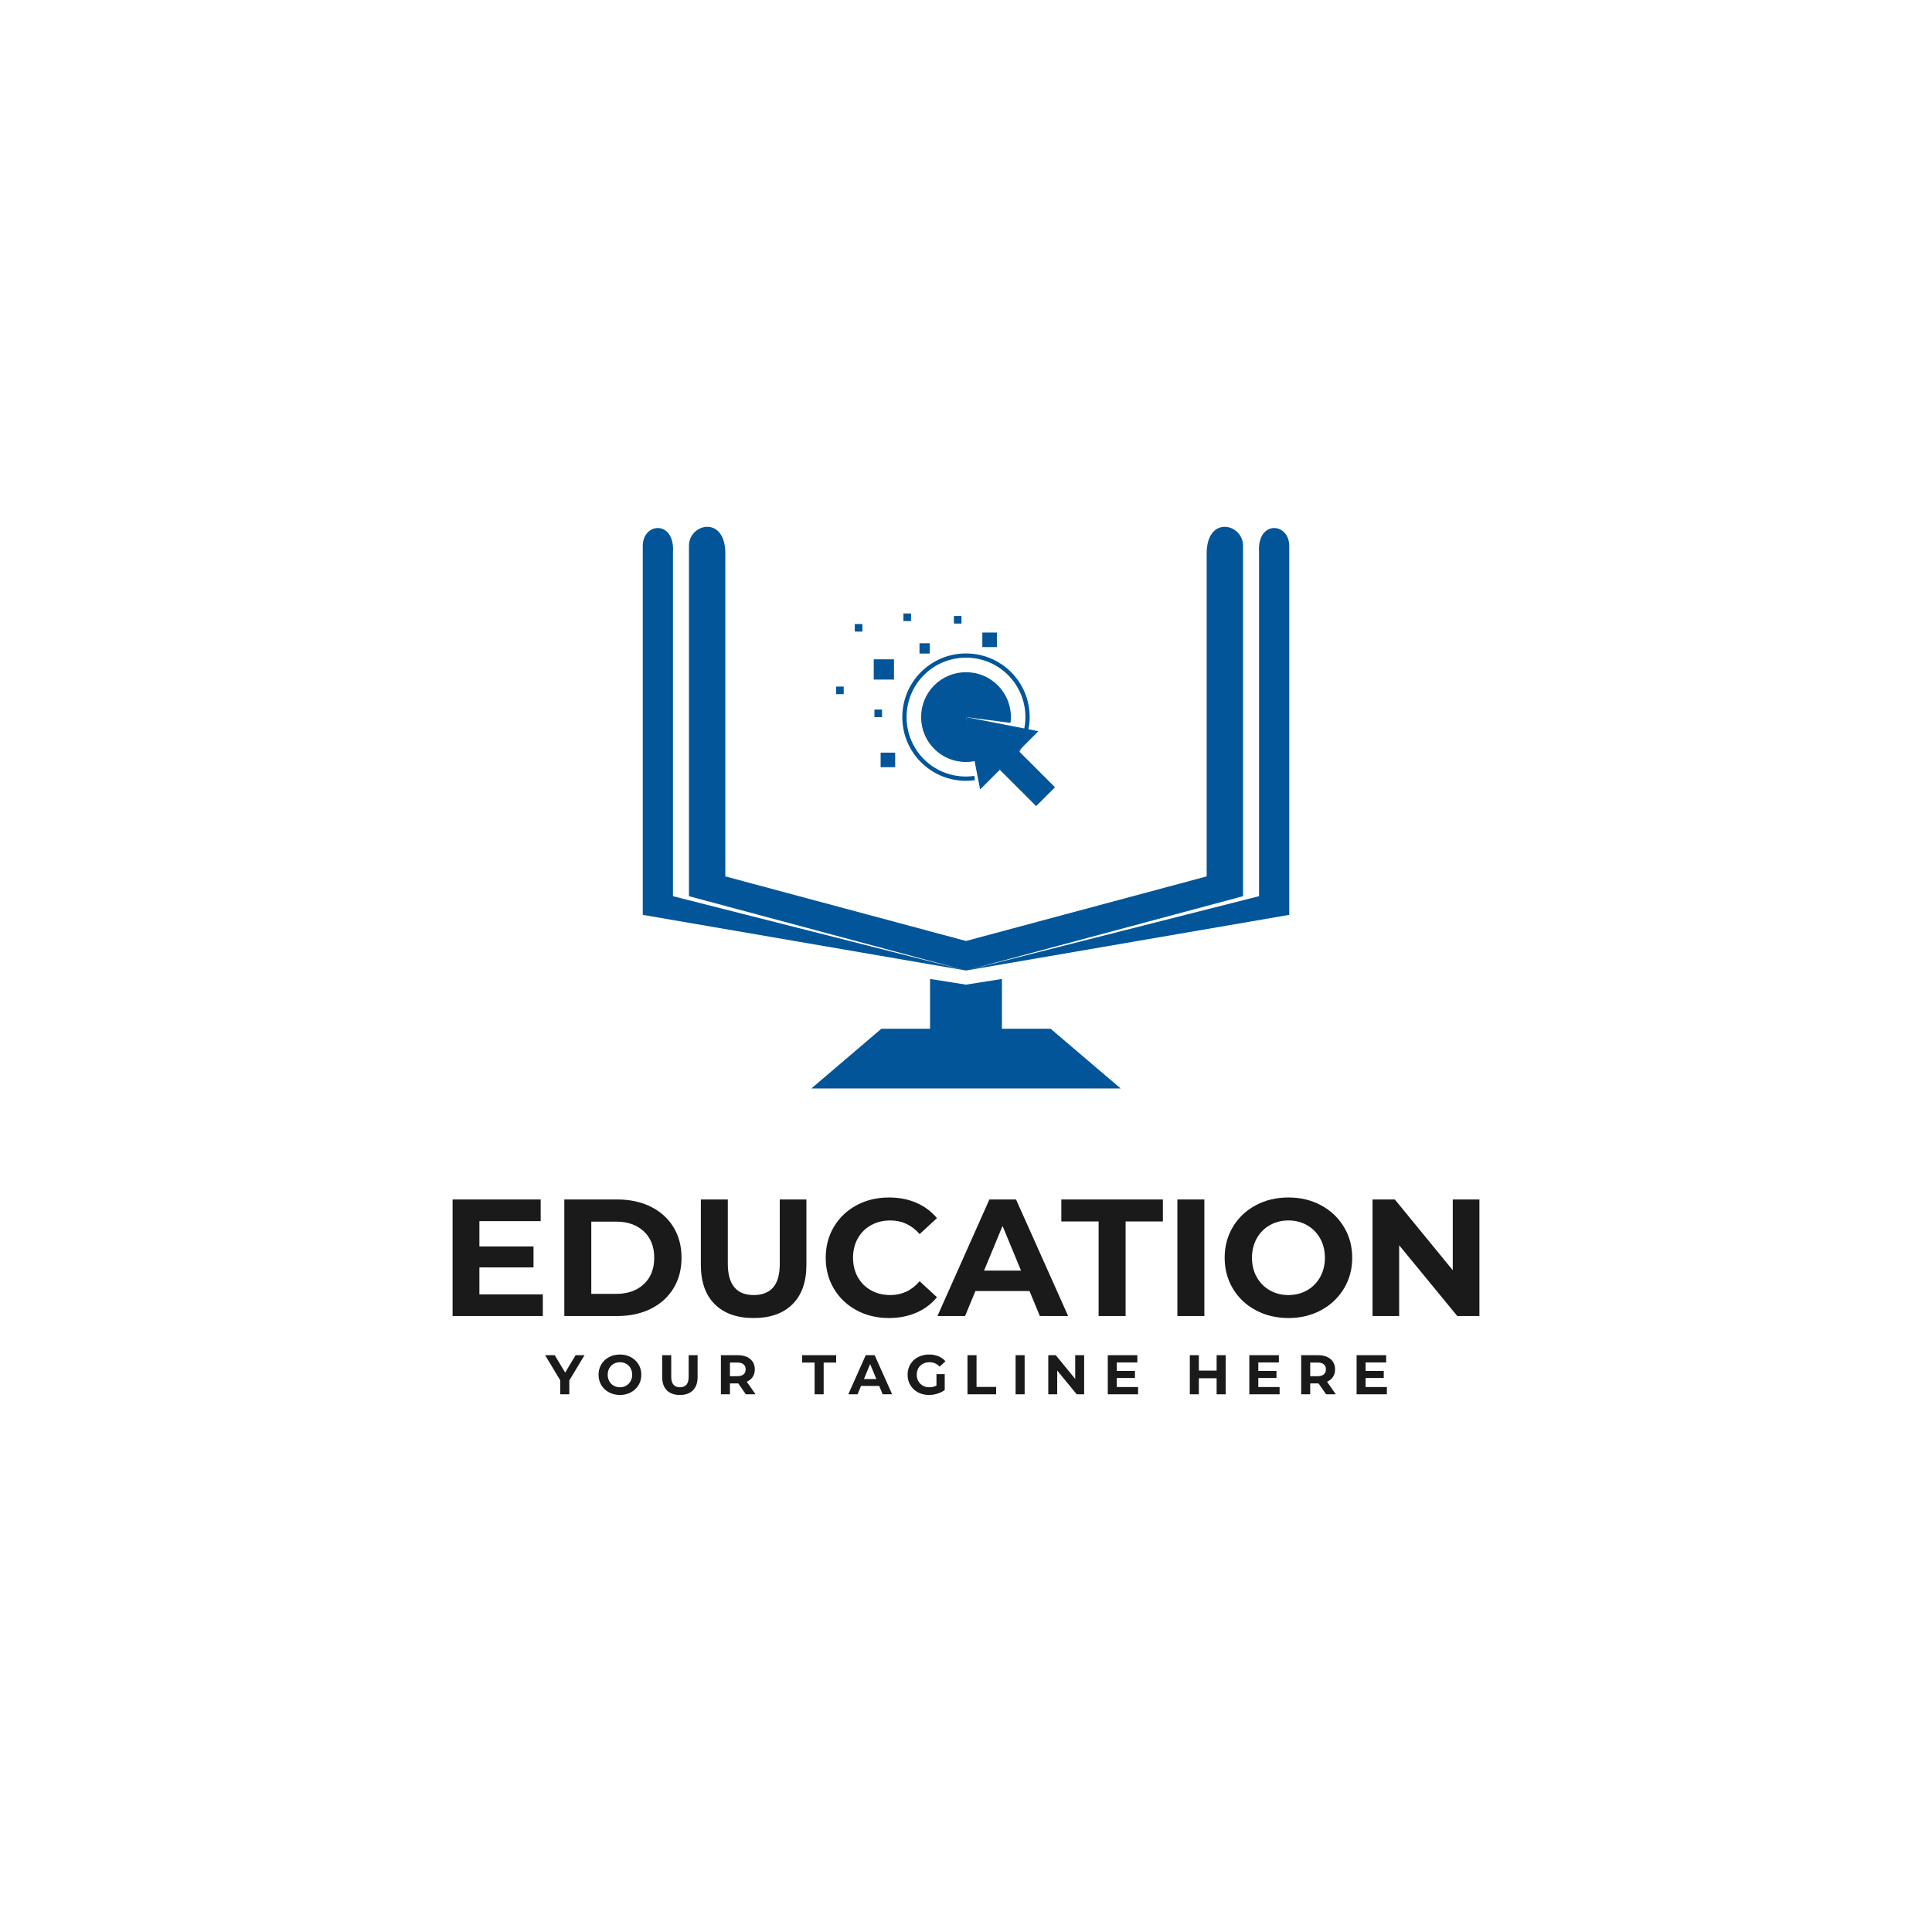 <?xml version="1.0" encoding="UTF-8"?>
<svg xmlns="http://www.w3.org/2000/svg" xmlns:xlink="http://www.w3.org/1999/xlink" width="3750" height="3750" viewBox="0 0 3750 3750">

<path fill-rule="nonzero" fill="rgb(0.392%, 33.325%, 59.569%)" fill-opacity="1" d="M 1875 1268.359 C 1806.602 1268.359 1751.391 1323.57 1751.391 1391.969 C 1751.391 1460.371 1806.602 1515.551 1875 1515.551 C 1880.898 1515.551 1886.66 1515.02 1892.34 1514.219 L 1891.18 1506.02 C 1885.879 1506.762 1880.512 1507.25 1875 1507.25 C 1811.039 1507.25 1759.691 1455.941 1759.691 1391.969 C 1759.691 1328 1811.039 1276.531 1875 1276.531 C 1938.969 1276.531 1990.309 1328 1990.309 1391.969 C 1990.309 1401.691 1989 1411.059 1986.762 1420.059 L 1994.77 1422.059 C 1997.18 1412.41 1998.609 1402.379 1998.609 1391.969 C 1998.609 1323.57 1943.398 1268.359 1875 1268.359 Z M 1983.441 1451.34 L 1970.879 1463.891 L 1973.488 1466.512 C 1977.141 1461.691 1980.52 1456.672 1983.441 1451.34 Z M 1983.441 1451.34 "/>
<path fill-rule="nonzero" fill="rgb(0.392%, 33.325%, 59.569%)" fill-opacity="1" d="M 1373.27 1022.539 C 1355.379 1022.352 1337.262 1037.5 1337.289 1059.09 L 1337.289 1739.488 L 1875 1883.77 L 2412.711 1739.488 L 2412.711 1059.09 C 2412.789 1015.922 2340.141 998.52 2342.148 1078 L 2342.148 1701.07 L 1875 1826.43 L 1407.852 1701.07 L 1407.852 1078 C 1408.859 1038.262 1391.172 1022.73 1373.27 1022.539 Z M 1875 1883.77 L 2502.441 1775.73 L 2502.441 1059.09 C 2501.641 1013.23 2439.371 1009.5 2443.809 1072.559 L 2443.809 1739.488 Z M 1875 1883.77 L 1306.191 1739.488 L 1306.191 1072.559 C 1310.641 1009.5 1248.359 1013.23 1247.57 1059.09 L 1247.57 1775.73 Z M 1875 1883.77 "/>
<path fill-rule="nonzero" fill="rgb(0.392%, 33.325%, 59.569%)" fill-opacity="1" d="M 1805.219 1900.141 L 1805.219 1996.801 L 1710.73 1996.801 L 1574.828 2112.699 L 2175.191 2112.699 L 2039.262 1996.801 L 1944.738 1996.801 L 1944.738 1900.141 L 1875 1911.191 Z M 1805.219 1900.141 "/>
<path fill-rule="nonzero" fill="rgb(0.392%, 33.325%, 59.569%)" fill-opacity="1" d="M 1875 1304.75 C 1826.719 1304.75 1787.871 1343.629 1787.871 1391.91 C 1787.871 1440.18 1826.719 1479.039 1875 1479.039 C 1882.352 1479.039 1889.469 1478.051 1896.27 1476.359 L 1875 1391.91 L 1961.359 1403.07 C 1961.82 1399.398 1962.16 1395.711 1962.16 1391.91 C 1962.16 1343.629 1923.281 1304.75 1875 1304.75 Z M 1875 1304.75 "/>
<path fill-rule="nonzero" fill="rgb(0.392%, 33.325%, 59.569%)" fill-opacity="1" d="M 1875.012 1391.891 L 1902.422 1532.352 L 1940.629 1494.141 L 2011.16 1564.66 L 2047.75 1528.07 L 1977.23 1457.551 L 2015.469 1419.309 Z M 1875.012 1391.891 "/>
<path fill-rule="nonzero" fill="rgb(0.392%, 33.325%, 59.569%)" fill-opacity="1" d="M 1695.922 1319.031 L 1735.215 1319.031 L 1735.215 1279.734 L 1695.922 1279.734 Z M 1695.922 1319.031 "/>
<path fill-rule="nonzero" fill="rgb(0.392%, 33.325%, 59.569%)" fill-opacity="1" d="M 1784.77 1268.551 L 1804.738 1268.551 L 1804.738 1248.582 L 1784.77 1248.582 Z M 1784.77 1268.551 "/>
<path fill-rule="nonzero" fill="rgb(0.392%, 33.325%, 59.569%)" fill-opacity="1" d="M 1906.711 1255.969 L 1934.941 1255.969 L 1934.941 1227.738 L 1906.711 1227.738 Z M 1906.711 1255.969 "/>
<path fill-rule="nonzero" fill="rgb(0.392%, 33.325%, 59.569%)" fill-opacity="1" d="M 1709.289 1489.102 L 1737.52 1489.102 L 1737.52 1460.871 L 1709.289 1460.871 Z M 1709.289 1489.102 "/>
<path fill-rule="nonzero" fill="rgb(0.392%, 33.325%, 59.569%)" fill-opacity="1" d="M 1697.27 1391.969 L 1711.996 1391.969 L 1711.996 1377.242 L 1697.27 1377.242 Z M 1697.27 1391.969 "/>
<path fill-rule="nonzero" fill="rgb(0.392%, 33.325%, 59.569%)" fill-opacity="1" d="M 1851.559 1210.359 L 1866.285 1210.359 L 1866.285 1195.633 L 1851.559 1195.633 Z M 1851.559 1210.359 "/>
<path fill-rule="nonzero" fill="rgb(0.392%, 33.325%, 59.569%)" fill-opacity="1" d="M 1659.16 1225.922 L 1673.887 1225.922 L 1673.887 1211.191 L 1659.16 1211.191 Z M 1659.16 1225.922 "/>
<path fill-rule="nonzero" fill="rgb(0.392%, 33.325%, 59.569%)" fill-opacity="1" d="M 1622.91 1347.352 L 1637.637 1347.352 L 1637.637 1332.621 L 1622.91 1332.621 Z M 1622.91 1347.352 "/>
<path fill-rule="nonzero" fill="rgb(0.392%, 33.325%, 59.569%)" fill-opacity="1" d="M 1753.57 1205.5 L 1768.293 1205.5 L 1768.293 1190.773 L 1753.57 1190.773 Z M 1753.57 1205.5 "/>
<path fill-rule="nonzero" fill="rgb(10.205%, 10.205%, 10.205%)" fill-opacity="1" d="M 1053.641 2512.391 L 1053.641 2554.41 L 878.473 2554.41 L 878.473 2328.18 L 1049.441 2328.18 L 1049.441 2370.191 L 930.504 2370.191 L 930.504 2419.32 L 1035.539 2419.32 L 1035.539 2460.031 L 930.504 2460.031 L 930.504 2512.391 Z M 1053.641 2512.391 "/>
<path fill-rule="nonzero" fill="rgb(10.205%, 10.205%, 10.205%)" fill-opacity="1" d="M 1095.328 2328.18 L 1198.09 2328.18 C 1222.66 2328.18 1244.359 2332.859 1263.219 2342.238 C 1282.07 2351.609 1296.719 2364.809 1307.172 2381.828 C 1317.621 2398.859 1322.84 2418.68 1322.84 2441.301 C 1322.84 2463.922 1317.621 2483.73 1307.172 2500.75 C 1296.719 2517.781 1282.07 2530.969 1263.219 2540.352 C 1244.359 2549.719 1222.66 2554.41 1198.09 2554.41 L 1095.328 2554.41 Z M 1195.52 2511.43 C 1218.141 2511.43 1236.18 2505.121 1249.641 2492.52 C 1263.109 2479.922 1269.84 2462.84 1269.84 2441.301 C 1269.84 2419.75 1263.109 2402.672 1249.641 2390.07 C 1236.18 2377.461 1218.141 2371.16 1195.52 2371.16 L 1147.691 2371.16 L 1147.691 2511.43 Z M 1195.52 2511.43 "/>
<path fill-rule="nonzero" fill="rgb(10.205%, 10.205%, 10.205%)" fill-opacity="1" d="M 1462.781 2558.281 C 1430.461 2558.281 1405.309 2549.352 1387.32 2531.469 C 1369.328 2513.59 1360.34 2488.051 1360.34 2454.859 L 1360.34 2328.18 L 1412.68 2328.18 L 1412.68 2452.93 C 1412.68 2493.441 1429.488 2513.691 1463.109 2513.691 C 1479.48 2513.691 1491.969 2508.789 1500.59 2498.988 C 1509.211 2489.191 1513.531 2473.828 1513.531 2452.93 L 1513.531 2328.18 L 1565.23 2328.18 L 1565.23 2454.859 C 1565.23 2488.051 1556.23 2513.59 1538.25 2531.469 C 1520.25 2549.352 1495.102 2558.281 1462.781 2558.281 Z M 1462.781 2558.281 "/>
<path fill-rule="nonzero" fill="rgb(10.205%, 10.205%, 10.205%)" fill-opacity="1" d="M 1725.211 2558.281 C 1702.16 2558.281 1681.309 2553.281 1662.66 2543.27 C 1644.031 2533.25 1629.379 2519.359 1618.711 2501.578 C 1608.059 2483.801 1602.73 2463.711 1602.73 2441.301 C 1602.73 2418.891 1608.059 2398.789 1618.711 2381.02 C 1629.379 2363.25 1644.031 2349.359 1662.66 2339.328 C 1681.309 2329.309 1702.27 2324.301 1725.539 2324.301 C 1745.141 2324.301 1762.859 2327.75 1778.691 2334.641 C 1794.531 2341.539 1807.84 2351.449 1818.621 2364.379 L 1784.988 2395.391 C 1769.699 2377.73 1750.738 2368.891 1728.121 2368.891 C 1714.121 2368.891 1701.621 2371.969 1690.629 2378.109 C 1679.641 2384.25 1671.07 2392.809 1664.93 2403.801 C 1658.789 2414.789 1655.73 2427.289 1655.73 2441.301 C 1655.73 2455.301 1658.789 2467.801 1664.93 2478.781 C 1671.07 2489.781 1679.641 2498.34 1690.629 2504.488 C 1701.621 2510.621 1714.121 2513.691 1728.121 2513.691 C 1750.738 2513.691 1769.699 2504.75 1784.988 2486.859 L 1818.621 2517.891 C 1807.84 2531.031 1794.469 2541.051 1778.52 2547.941 C 1762.59 2554.84 1744.809 2558.281 1725.211 2558.281 Z M 1725.211 2558.281 "/>
<path fill-rule="nonzero" fill="rgb(10.205%, 10.205%, 10.205%)" fill-opacity="1" d="M 1998.301 2505.93 L 1893.27 2505.93 L 1873.219 2554.41 L 1819.578 2554.41 L 1920.41 2328.18 L 1972.129 2328.18 L 2073.281 2554.41 L 2018.34 2554.41 Z M 1981.809 2466.18 L 1945.941 2379.57 L 1910.059 2466.18 Z M 1981.809 2466.18 "/>
<path fill-rule="nonzero" fill="rgb(10.205%, 10.205%, 10.205%)" fill-opacity="1" d="M 2132.422 2370.828 L 2060.031 2370.828 L 2060.031 2328.18 L 2257.172 2328.18 L 2257.172 2370.828 L 2184.781 2370.828 L 2184.781 2554.41 L 2132.422 2554.41 Z M 2132.422 2370.828 "/>
<path fill-rule="nonzero" fill="rgb(10.205%, 10.205%, 10.205%)" fill-opacity="1" d="M 2285.289 2554.41 L 2337.648 2554.41 L 2337.648 2328.176 L 2285.289 2328.176 Z M 2285.289 2554.41 "/>
<path fill-rule="nonzero" fill="rgb(10.205%, 10.205%, 10.205%)" fill-opacity="1" d="M 2500.852 2558.281 C 2477.359 2558.281 2456.191 2553.219 2437.34 2543.102 C 2418.48 2532.969 2403.719 2519.031 2393.059 2501.25 C 2382.398 2483.469 2377.07 2463.488 2377.07 2441.301 C 2377.07 2419.109 2382.398 2399.121 2393.059 2381.352 C 2403.719 2363.57 2418.48 2349.609 2437.34 2339.488 C 2456.191 2329.359 2477.359 2324.301 2500.852 2324.301 C 2524.328 2324.301 2545.441 2329.359 2564.18 2339.488 C 2582.93 2349.609 2597.691 2363.57 2608.461 2381.352 C 2619.238 2399.121 2624.629 2419.109 2624.629 2441.301 C 2624.629 2463.488 2619.238 2483.469 2608.461 2501.25 C 2597.691 2519.031 2582.93 2532.969 2564.18 2543.102 C 2545.441 2553.219 2524.328 2558.281 2500.852 2558.281 Z M 2500.852 2513.691 C 2514.199 2513.691 2526.27 2510.621 2537.039 2504.488 C 2547.809 2498.34 2556.262 2489.781 2562.398 2478.781 C 2568.539 2467.801 2571.621 2455.301 2571.621 2441.301 C 2571.621 2427.289 2568.539 2414.789 2562.398 2403.801 C 2556.262 2392.809 2547.809 2384.25 2537.039 2378.109 C 2526.27 2371.969 2514.199 2368.891 2500.852 2368.891 C 2487.48 2368.891 2475.422 2371.969 2464.648 2378.109 C 2453.879 2384.25 2445.422 2392.809 2439.27 2403.801 C 2433.141 2414.789 2430.07 2427.289 2430.07 2441.301 C 2430.07 2455.301 2433.141 2467.801 2439.27 2478.781 C 2445.422 2489.781 2453.879 2498.34 2464.648 2504.488 C 2475.422 2510.621 2487.48 2513.691 2500.852 2513.691 Z M 2500.852 2513.691 "/>
<path fill-rule="nonzero" fill="rgb(10.205%, 10.205%, 10.205%)" fill-opacity="1" d="M 2871.539 2328.18 L 2871.539 2554.41 L 2828.559 2554.41 L 2715.762 2417.051 L 2715.762 2554.41 L 2664.059 2554.41 L 2664.059 2328.18 L 2707.352 2328.18 L 2819.82 2465.531 L 2819.82 2328.18 Z M 2871.539 2328.18 "/>
<path fill-rule="nonzero" fill="rgb(10.205%, 10.205%, 10.205%)" fill-opacity="1" d="M 1105.031 2679.43 L 1105.031 2706.32 L 1087.461 2706.32 L 1087.461 2679.211 L 1058.07 2630.41 L 1076.73 2630.41 L 1097 2664.129 L 1117.281 2630.41 L 1134.531 2630.41 Z M 1105.031 2679.43 "/>
<path fill-rule="nonzero" fill="rgb(10.205%, 10.205%, 10.205%)" fill-opacity="1" d="M 1203.289 2707.621 C 1195.41 2707.621 1188.301 2705.922 1181.98 2702.52 C 1175.66 2699.129 1170.699 2694.449 1167.121 2688.488 C 1163.551 2682.52 1161.762 2675.82 1161.762 2668.371 C 1161.762 2660.922 1163.551 2654.219 1167.121 2648.262 C 1170.699 2642.289 1175.66 2637.609 1181.98 2634.211 C 1188.301 2630.82 1195.41 2629.121 1203.289 2629.121 C 1211.172 2629.121 1218.25 2630.82 1224.539 2634.211 C 1230.828 2637.609 1235.789 2642.289 1239.398 2648.262 C 1243.02 2654.219 1244.82 2660.922 1244.82 2668.371 C 1244.82 2675.82 1243.02 2682.52 1239.398 2688.488 C 1235.789 2694.449 1230.828 2699.129 1224.539 2702.52 C 1218.25 2705.922 1211.172 2707.621 1203.289 2707.621 Z M 1203.289 2692.66 C 1207.77 2692.66 1211.82 2691.629 1215.43 2689.57 C 1219.051 2687.512 1221.891 2684.629 1223.949 2680.941 C 1226.012 2677.262 1227.039 2673.07 1227.039 2668.371 C 1227.039 2663.672 1226.012 2659.48 1223.949 2655.789 C 1221.891 2652.102 1219.051 2649.23 1215.43 2647.16 C 1211.82 2645.102 1207.77 2644.07 1203.289 2644.07 C 1198.801 2644.07 1194.75 2645.102 1191.141 2647.16 C 1187.52 2649.23 1184.68 2652.102 1182.621 2655.789 C 1180.57 2659.48 1179.539 2663.672 1179.539 2668.371 C 1179.539 2673.07 1180.57 2677.262 1182.621 2680.941 C 1184.68 2684.629 1187.52 2687.512 1191.141 2689.57 C 1194.75 2691.629 1198.801 2692.66 1203.289 2692.66 Z M 1203.289 2692.66 "/>
<path fill-rule="nonzero" fill="rgb(10.205%, 10.205%, 10.205%)" fill-opacity="1" d="M 1319.648 2707.621 C 1308.809 2707.621 1300.359 2704.621 1294.32 2698.621 C 1288.289 2692.621 1285.281 2684.051 1285.281 2672.91 L 1285.281 2630.41 L 1302.859 2630.41 L 1302.859 2672.27 C 1302.859 2685.871 1308.488 2692.66 1319.762 2692.66 C 1325.262 2692.66 1329.449 2691.02 1332.34 2687.73 C 1335.23 2684.441 1336.68 2679.281 1336.68 2672.27 L 1336.68 2630.41 L 1354.031 2630.41 L 1354.031 2672.91 C 1354.031 2684.051 1351 2692.621 1344.961 2698.621 C 1338.93 2704.621 1330.5 2707.621 1319.648 2707.621 Z M 1319.648 2707.621 "/>
<path fill-rule="nonzero" fill="rgb(10.205%, 10.205%, 10.205%)" fill-opacity="1" d="M 1447.629 2706.32 L 1432.98 2685.18 L 1416.828 2685.18 L 1416.828 2706.32 L 1399.27 2706.32 L 1399.27 2630.41 L 1432.129 2630.41 C 1438.84 2630.41 1444.68 2631.531 1449.629 2633.77 C 1454.578 2636.02 1458.398 2639.191 1461.078 2643.32 C 1463.75 2647.441 1465.09 2652.32 1465.09 2657.961 C 1465.09 2663.602 1463.73 2668.461 1461.02 2672.539 C 1458.309 2676.621 1454.461 2679.75 1449.469 2681.91 L 1466.5 2706.32 Z M 1447.301 2657.961 C 1447.301 2653.691 1445.922 2650.422 1443.172 2648.148 C 1440.43 2645.871 1436.422 2644.73 1431.141 2644.73 L 1416.828 2644.73 L 1416.828 2671.18 L 1431.141 2671.18 C 1436.422 2671.18 1440.43 2670.02 1443.172 2667.711 C 1445.922 2665.398 1447.301 2662.148 1447.301 2657.961 Z M 1447.301 2657.961 "/>
<path fill-rule="nonzero" fill="rgb(10.205%, 10.205%, 10.205%)" fill-opacity="1" d="M 1581.141 2644.73 L 1556.859 2644.73 L 1556.859 2630.41 L 1623 2630.41 L 1623 2644.73 L 1598.719 2644.73 L 1598.719 2706.32 L 1581.141 2706.32 Z M 1581.141 2644.73 "/>
<path fill-rule="nonzero" fill="rgb(10.205%, 10.205%, 10.205%)" fill-opacity="1" d="M 1706.512 2690.051 L 1671.27 2690.051 L 1664.559 2706.32 L 1646.559 2706.32 L 1680.379 2630.41 L 1697.73 2630.41 L 1731.66 2706.32 L 1713.238 2706.32 Z M 1700.98 2676.711 L 1688.941 2647.648 L 1676.91 2676.711 Z M 1700.98 2676.711 "/>
<path fill-rule="nonzero" fill="rgb(10.205%, 10.205%, 10.205%)" fill-opacity="1" d="M 1817.68 2667.18 L 1833.73 2667.18 L 1833.73 2697.98 C 1829.609 2701.078 1824.828 2703.469 1819.398 2705.129 C 1813.98 2706.789 1808.531 2707.621 1803.039 2707.621 C 1795.16 2707.621 1788.07 2705.941 1781.781 2702.59 C 1775.5 2699.219 1770.559 2694.559 1766.98 2688.602 C 1763.41 2682.629 1761.621 2675.891 1761.621 2668.371 C 1761.621 2660.852 1763.41 2654.109 1766.98 2648.148 C 1770.559 2642.18 1775.531 2637.52 1781.891 2634.16 C 1788.25 2630.801 1795.41 2629.121 1803.371 2629.121 C 1810.02 2629.121 1816.051 2630.238 1821.469 2632.48 C 1826.891 2634.719 1831.449 2637.969 1835.141 2642.23 L 1823.859 2652.648 C 1818.441 2646.93 1811.891 2644.07 1804.23 2644.07 C 1799.391 2644.07 1795.078 2645.09 1791.32 2647.121 C 1787.559 2649.141 1784.641 2651.988 1782.539 2655.68 C 1780.449 2659.371 1779.398 2663.602 1779.398 2668.371 C 1779.398 2673.07 1780.449 2677.262 1782.539 2680.941 C 1784.641 2684.629 1787.539 2687.512 1791.262 2689.57 C 1794.988 2691.629 1799.238 2692.66 1804.012 2692.66 C 1809.07 2692.66 1813.629 2691.578 1817.68 2689.398 Z M 1817.68 2667.18 "/>
<path fill-rule="nonzero" fill="rgb(10.205%, 10.205%, 10.205%)" fill-opacity="1" d="M 1877.879 2630.41 L 1895.441 2630.41 L 1895.441 2692.012 L 1933.5 2692.012 L 1933.5 2706.32 L 1877.879 2706.32 Z M 1877.879 2630.41 "/>
<path fill-rule="nonzero" fill="rgb(10.205%, 10.205%, 10.205%)" fill-opacity="1" d="M 1971.25 2706.32 L 1988.812 2706.32 L 1988.812 2630.414 L 1971.25 2630.414 Z M 1971.25 2706.32 "/>
<path fill-rule="nonzero" fill="rgb(10.205%, 10.205%, 10.205%)" fill-opacity="1" d="M 2104.328 2630.41 L 2104.328 2706.32 L 2089.891 2706.32 L 2052.051 2660.23 L 2052.051 2706.32 L 2034.699 2706.32 L 2034.699 2630.41 L 2049.23 2630.41 L 2086.969 2676.488 L 2086.969 2630.41 Z M 2104.328 2630.41 "/>
<path fill-rule="nonzero" fill="rgb(10.205%, 10.205%, 10.205%)" fill-opacity="1" d="M 2208.988 2692.23 L 2208.988 2706.32 L 2150.211 2706.32 L 2150.211 2630.41 L 2207.57 2630.41 L 2207.57 2644.512 L 2167.66 2644.512 L 2167.66 2660.988 L 2202.91 2660.988 L 2202.91 2674.66 L 2167.66 2674.66 L 2167.66 2692.23 Z M 2208.988 2692.23 "/>
<path fill-rule="nonzero" fill="rgb(10.205%, 10.205%, 10.205%)" fill-opacity="1" d="M 2379.051 2630.41 L 2379.051 2706.32 L 2361.469 2706.32 L 2361.469 2675.191 L 2326.98 2675.191 L 2326.98 2706.32 L 2309.422 2706.32 L 2309.422 2630.41 L 2326.98 2630.41 L 2326.98 2660.34 L 2361.469 2660.34 L 2361.469 2630.41 Z M 2379.051 2630.41 "/>
<path fill-rule="nonzero" fill="rgb(10.205%, 10.205%, 10.205%)" fill-opacity="1" d="M 2483.711 2692.23 L 2483.711 2706.32 L 2424.93 2706.32 L 2424.93 2630.41 L 2482.289 2630.41 L 2482.289 2644.512 L 2442.379 2644.512 L 2442.379 2660.988 L 2477.629 2660.988 L 2477.629 2674.66 L 2442.379 2674.66 L 2442.379 2692.23 Z M 2483.711 2692.23 "/>
<path fill-rule="nonzero" fill="rgb(10.205%, 10.205%, 10.205%)" fill-opacity="1" d="M 2573.93 2706.32 L 2559.289 2685.18 L 2543.129 2685.18 L 2543.129 2706.32 L 2525.57 2706.32 L 2525.57 2630.41 L 2558.43 2630.41 C 2565.148 2630.41 2570.98 2631.531 2575.93 2633.77 C 2580.891 2636.02 2584.699 2639.191 2587.379 2643.32 C 2590.059 2647.441 2591.398 2652.32 2591.398 2657.961 C 2591.398 2663.602 2590.039 2668.461 2587.32 2672.539 C 2584.609 2676.621 2580.762 2679.75 2575.77 2681.91 L 2592.809 2706.32 Z M 2573.602 2657.961 C 2573.602 2653.691 2572.23 2650.422 2569.48 2648.148 C 2566.73 2645.871 2562.73 2644.73 2557.449 2644.73 L 2543.129 2644.73 L 2543.129 2671.18 L 2557.449 2671.18 C 2562.73 2671.18 2566.73 2670.02 2569.48 2667.711 C 2572.23 2665.398 2573.602 2662.148 2573.602 2657.961 Z M 2573.602 2657.961 "/>
<path fill-rule="nonzero" fill="rgb(10.205%, 10.205%, 10.205%)" fill-opacity="1" d="M 2691.941 2692.23 L 2691.941 2706.32 L 2633.16 2706.32 L 2633.16 2630.41 L 2690.52 2630.41 L 2690.52 2644.512 L 2650.609 2644.512 L 2650.609 2660.988 L 2685.859 2660.988 L 2685.859 2674.66 L 2650.609 2674.66 L 2650.609 2692.23 Z M 2691.941 2692.23 "/>
</svg>
